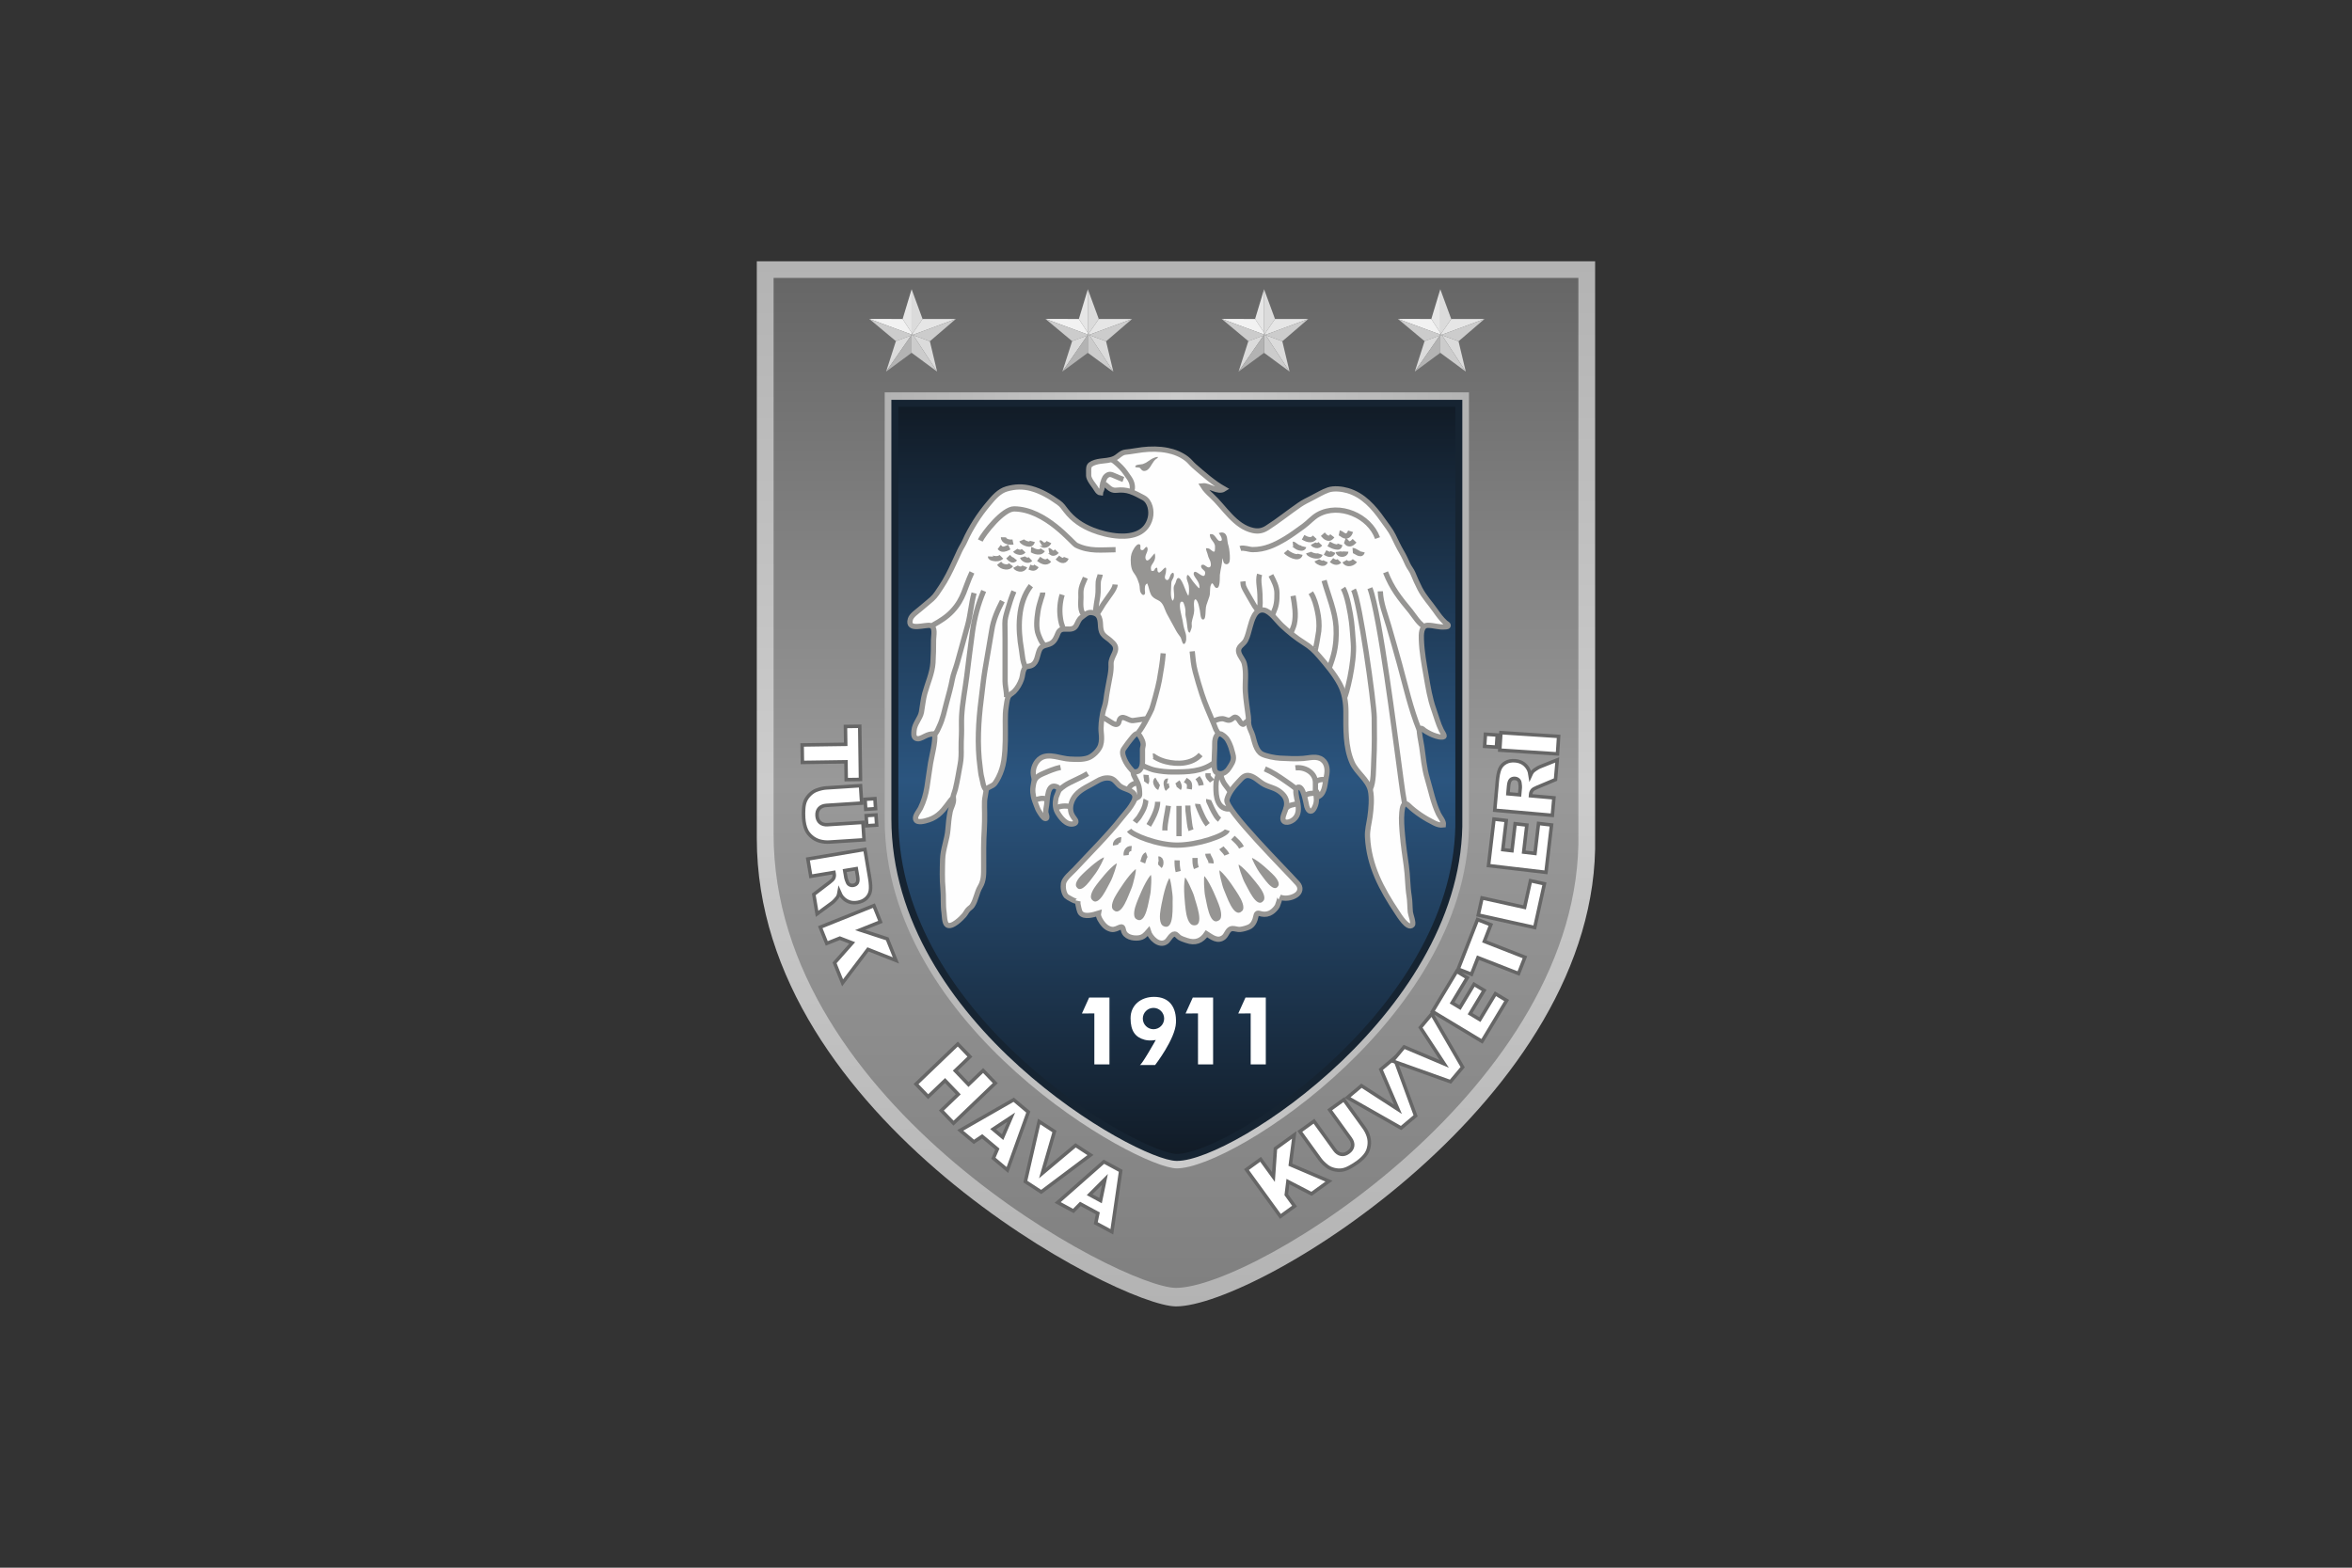 <svg width="480" height="320" viewBox="0 0 480 320" fill="none" xmlns="http://www.w3.org/2000/svg">
<rect x="0" y="0" width="480" height="320" fill="#333333" stroke="none"/>
<path d="M239.992 266.665C228.539 266.665 154.449 228.283 154.449 171.123V53.332H325.536V170.886C326.61 224.031 256.636 266.665 239.992 266.665Z" fill="url(#paint0_linear_730_18422)"/>
<path d="M239.996 262.886C229.001 262.886 157.875 225.662 157.875 170.226V56.723H322.119V169.998C323.149 221.538 255.974 262.886 239.996 262.886Z" fill="url(#paint1_linear_730_18422)"/>
<path d="M240.17 238.491C232.188 238.491 180.555 209.892 180.555 167.298V80.09H299.788V167.123C300.534 206.724 251.769 238.491 240.17 238.491Z" fill="url(#paint2_linear_730_18422)"/>
<path d="M240.172 236.256C232.466 236.256 182.625 208.462 182.625 167.071V82.32H297.72V166.899C298.44 205.383 251.368 236.256 240.172 236.256Z" fill="url(#paint3_linear_730_18422)" stroke="#162432" stroke-width="1.426"/>
<path d="M228.416 109.428C231.262 109.579 233.991 108.779 234.753 105.734C235.105 104.331 234.726 102.322 233.368 101.596C232.475 101.12 231.645 100.654 230.684 100.324C229.782 100.016 228.852 99.958 227.904 100.063C226.957 100.168 226.53 99.758 225.826 99.135C225.682 99.007 225.28 98.675 225.069 98.827C224.916 98.936 224.922 99.561 224.89 99.738C224.834 100.044 224.625 100.29 224.595 100.6C224.1 100.556 223.756 99.864 223.521 99.502C223.199 99.005 222.807 98.575 222.519 98.052C222.352 97.748 222.197 97.448 222.178 97.103C222.163 96.83 222.178 96.55 222.178 96.276C222.178 95.747 222.124 95.153 222.577 94.819C223.089 94.439 223.899 94.238 224.517 94.152C225.456 94.021 226.47 94 227.351 93.614C228.201 93.243 228.765 92.374 229.722 92.289C230.867 92.187 231.985 91.939 233.13 91.808C234.832 91.611 236.569 91.606 238.256 91.941C239.664 92.221 241.026 92.761 242.173 93.637C242.759 94.084 243.181 94.678 243.727 95.149C245.613 96.78 247.637 98.583 249.823 99.815C248.577 100.616 246.744 99.029 245.474 99.169C245.95 99.938 246.557 100.537 247.217 101.14C249.844 103.541 252.002 107.49 255.72 108.284C256.797 108.514 257.664 108.348 258.587 107.762C260.89 106.3 262.992 104.574 265.228 103.044C266.011 102.507 266.915 102.064 267.761 101.64C268.852 101.095 269.918 100.407 271.075 100.01C272.22 99.617 273.889 99.805 275.04 100.144C278.202 101.073 280.381 103.545 282.207 106.158C282.91 107.165 283.789 108.211 284.325 109.316C284.892 110.485 285.416 111.615 286.082 112.744C286.549 113.539 286.922 114.384 287.306 115.219C287.616 115.889 288.068 116.348 288.355 117.042C288.795 118.109 289.248 119.148 289.781 120.176C290.667 121.884 291.878 123.12 292.954 124.668C293.542 125.515 294.165 126.358 294.928 127.058C295.173 127.282 295.724 127.511 295.509 127.808C295.404 127.954 294.998 127.95 294.845 127.965C293.683 128.076 292.556 127.638 291.408 127.639C289.987 127.641 290.04 129.564 290.075 130.55C290.162 133.076 290.609 135.42 291.04 137.902C291.444 140.22 291.803 142.57 292.602 144.793C293.119 146.23 293.475 147.68 294.148 149.053C294.312 149.386 294.579 149.72 294.695 150.07C294.791 150.361 294.645 150.408 294.35 150.441C293.918 150.489 293.441 150.364 293.032 150.238C292.217 149.987 291.459 149.587 290.741 149.127C290.501 148.972 290.238 148.566 289.91 148.694C289.544 148.837 289.672 149.411 289.703 149.689C289.799 150.599 290.021 151.495 290.151 152.4C290.468 154.587 290.647 156.791 291.282 158.917C292.002 161.327 292.487 163.896 293.589 166.172C293.903 166.823 294.675 167.626 294.573 168.389C293.94 168.48 293.349 168.305 292.777 168.023C290.894 167.099 288.955 165.856 287.441 164.395C286.399 163.388 286.177 164.935 286.093 165.794C285.941 167.319 286.081 168.889 286.213 170.409C286.398 172.525 286.7 174.627 287.005 176.727C287.304 178.79 287.246 180.876 287.581 182.934C287.756 184.011 287.713 185.107 287.823 186.19C287.87 186.661 288.557 188.439 288.239 188.794C287.321 189.822 285.485 186.769 285.139 186.252C281.938 181.467 279.381 176.697 279.085 170.836C279.012 169.429 279.389 168.132 279.588 166.759C279.816 165.171 280.027 162.842 279.664 161.289C279.163 159.145 276.844 157.698 275.947 155.673C274.538 152.488 274.676 148.706 274.676 145.3C274.676 143.351 274.373 141.383 273.434 139.631C272.342 137.595 270.721 135.684 269.218 133.937C268.22 132.778 267.438 132.045 266.148 131.242C264.5 130.217 262.992 128.989 261.579 127.663C260.615 126.759 259.288 124.783 257.951 124.533C256.073 124.183 255.482 126.691 255.098 128.017C254.838 128.908 254.643 129.861 254.22 130.692C253.732 131.655 252.462 131.946 252.837 133.238C253.072 134.046 253.748 134.65 253.951 135.496C254.4 137.356 254.052 139.286 254.16 141.173C254.258 142.885 254.553 144.552 254.759 146.25C254.829 146.836 254.753 147.4 254.861 147.973C255 148.73 255.445 149.426 255.659 150.164C255.995 151.325 256.34 153.281 257.527 153.916C258.358 154.36 260.26 154.715 261.218 154.762C262.798 154.84 264.385 154.936 265.964 154.818C267.235 154.722 268.745 154.22 269.875 155.083C270.925 155.884 270.963 157.31 270.697 158.496C270.417 159.741 270.452 161.764 269.198 162.528C268.922 162.132 268.783 161.585 268.398 161.24C268.531 161.359 268.636 162.798 268.649 163.039C268.686 163.641 268.566 164.175 268.323 164.727C267.822 165.856 267.095 165.919 266.692 164.619C266.522 164.075 265.992 159.99 264.728 160.752C264.163 161.093 264.675 163.064 264.786 163.575C265.084 164.953 265.169 166.384 263.972 167.315C262.967 168.096 261.434 168.131 261.912 166.522C262.162 165.684 262.536 165.072 262.586 164.189C262.648 163.083 262.108 162.311 261.275 161.652C260.204 160.804 259.162 160.729 258.007 160.128C257.032 159.623 256.171 158.625 255.095 158.342C253.967 158.046 253.459 158.838 252.744 159.576C251.795 160.557 250.704 161.921 250.388 163.257C249.925 165.213 262.423 177.628 264.815 180.327C265.556 181.162 265.406 182.134 264.481 182.733C263.566 183.327 262.181 183.552 261.176 183.112C261.322 183.176 260.773 184.756 260.687 184.914C260.423 185.401 259.951 185.883 259.487 186.194C258.903 186.587 258.199 186.706 257.513 186.571C256.84 186.437 256.488 186.133 256.32 186.979C256.14 187.892 255.755 188.876 254.838 189.252C254.29 189.478 253.703 189.649 253.113 189.713C252.537 189.775 252.014 189.511 251.485 189.536C250.566 189.579 250.373 190.799 249.764 191.296C248.513 192.32 247.281 191.258 246.222 190.595C245.221 192.08 243.916 192.58 242.165 191.966C241.683 191.798 241.181 191.648 240.739 191.388C240.409 191.193 240.103 190.662 239.729 190.66C239.045 190.656 238.542 191.83 238.069 192.194C236.628 193.309 234.777 191.445 234.366 190.117C233.781 190.797 233.327 191.334 232.354 191.449C231.212 191.584 229.615 191.247 229.302 189.957C229.123 189.222 229.102 189.004 228.271 189.386C227.54 189.721 227.066 189.879 226.275 189.528C225.858 189.344 225.533 189.082 225.233 188.742C224.772 188.223 224.027 187.139 224.173 186.409C223.21 186.707 221.287 187.317 220.509 186.336C220.278 186.045 220.055 184.957 219.994 184.583C219.957 184.355 219.962 184.123 220.01 183.898C219.907 184.367 217.775 183.117 217.599 182.908C217.056 182.267 216.905 181.139 217.031 180.327C217.184 179.337 218.683 178.157 219.315 177.476C220.91 175.756 222.548 174.076 224.15 172.362C225.834 170.56 227.51 168.736 229.03 166.79C229.625 166.029 230.309 165.336 230.827 164.518C231.362 163.673 232.121 162.585 231.167 161.754C230.303 161.001 229.068 161.042 228.255 160.161C227.682 159.54 227.268 158.939 226.41 158.826C225.449 158.698 224.606 159.005 223.792 159.504C222.35 160.387 220.638 161.003 219.513 162.321C218.791 163.167 218.354 164.34 218.503 165.459C218.586 166.085 218.858 166.548 219.234 167.039C219.558 167.464 219.859 167.958 219.106 168.156C217.651 168.536 216.442 166.905 215.806 165.832C215.291 164.963 215.3 163.834 215.509 162.875C215.645 162.245 216.539 161.003 215.718 160.628C213.705 159.703 213.779 163.133 213.603 164.295C213.53 164.781 213.418 165.271 213.421 165.764C213.424 166.058 213.956 167.12 213.354 167.092C212.926 167.072 212.412 166.153 212.196 165.84C211.886 165.391 211.679 164.896 211.501 164.382C211.294 163.785 211.037 163.203 210.909 162.578C210.804 162.064 210.742 161.508 210.781 160.986C210.824 160.416 210.977 159.888 211.044 159.325C211.091 158.922 210.967 158.61 210.897 158.195C210.681 156.935 211.329 155.41 212.419 154.727C214.093 153.68 216.513 154.877 218.327 154.949C219.559 154.998 220.862 155.11 222.051 154.705C223.045 154.366 224.26 153.173 224.598 152.161C224.863 151.365 224.835 150.437 224.745 149.615C224.603 148.311 224.801 146.913 225.032 145.628C225.195 144.721 225.577 143.925 225.687 142.995C225.894 141.251 226.276 139.534 226.579 137.806C226.716 137.021 226.776 136.338 226.741 135.565C226.705 134.739 227.133 134.026 227.458 133.296C228.017 132.039 227.467 131.494 226.561 130.695C226.086 130.277 225.436 129.934 225.067 129.412C224.237 128.239 224.938 126.689 224.061 125.612C223.753 125.233 223.191 125.071 222.736 125.025C221.893 124.941 221.393 125.513 220.776 125.965C220.107 126.458 220.045 126.968 219.635 127.68C218.72 129.27 216.602 127.501 215.903 129.272C215.595 130.051 215.251 130.913 214.477 131.337C213.704 131.761 212.667 131.631 212.196 132.567C211.677 133.601 211.738 135.217 210.579 135.802C209.896 136.147 209.359 135.832 208.982 136.62C208.68 137.25 208.714 137.988 208.482 138.64C208.157 139.553 207.64 140.484 206.952 141.172C206.539 141.584 205.984 141.733 205.738 142.313C205.502 142.866 205.431 143.661 205.334 144.257C205.176 145.227 205.158 146.207 205.161 147.187C205.17 149.836 205.264 152.644 204.861 155.269C204.682 156.457 204.316 157.609 203.774 158.682C203.571 159.082 203.332 159.511 203.065 159.873C202.788 160.25 202.352 160.442 201.942 160.638C201.534 160.834 201.296 160.992 201.241 161.462C201.16 162.159 200.966 162.839 200.929 163.531C200.885 164.338 200.941 165.146 200.942 165.954C200.943 167.081 200.954 168.2 200.876 169.324C200.701 171.849 200.749 174.375 200.751 176.905C200.753 178.339 200.802 179.722 200.05 180.977C199.318 182.197 199.208 183.657 198.422 184.854C198.176 185.225 197.834 185.364 197.53 185.716C197.231 186.061 197.042 186.491 196.742 186.835C196.214 187.441 194.255 189.443 193.287 188.8C192.728 188.427 192.746 186.857 192.667 186.316C192.424 184.688 192.595 183.046 192.44 181.428C192.251 179.462 192.317 177.399 192.37 175.422C192.426 173.325 193.298 171.387 193.459 169.299C193.551 168.108 193.665 166.91 193.899 165.737C194.097 164.744 194.697 164.014 194.591 162.936C194.26 162.967 194.052 163.307 193.851 163.573C193.405 164.166 192.986 164.744 192.502 165.31C191.866 166.051 191.103 166.696 190.205 167.094C189.529 167.394 188.082 167.867 187.356 167.669C187.052 167.586 186.915 167.455 186.852 167.16C186.712 166.504 187.583 165.516 187.849 164.97C188.543 163.542 188.922 162.242 189.178 160.689C189.449 159.055 189.622 157.427 189.904 155.8C190.238 153.874 190.879 151.765 190.778 149.813C189.969 149.767 189.429 149.932 188.718 150.29C188.202 150.55 187.312 151.096 186.766 150.593C186.401 150.258 186.502 149.563 186.539 149.114C186.65 147.693 187.806 146.677 188.055 145.341C188.288 144.085 188.38 142.821 188.724 141.563C189.298 139.464 190.258 137.458 190.4 135.286C190.502 133.727 190.521 132.164 190.521 130.602C190.522 129.755 190.971 127.999 189.916 127.687C188.906 127.388 185.011 128.96 185.795 126.379C186.032 125.6 187.114 124.891 187.698 124.387C188.522 123.675 189.381 123.001 190.19 122.283C190.956 121.603 191.485 120.686 192.052 119.845C193.089 118.308 193.909 116.64 194.687 114.96C195.083 114.105 195.469 113.244 195.872 112.392C196.184 111.732 196.609 111.13 196.901 110.461C197.516 109.056 198.232 107.802 199.042 106.495C199.847 105.197 200.79 103.945 201.773 102.775C202.779 101.577 203.889 100.239 205.458 99.795C207.164 99.311 208.699 99.251 210.442 99.714C212.492 100.258 214.334 101.366 216.046 102.59C216.729 103.078 217.027 103.567 217.52 104.207C218.978 106.101 220.804 107.327 223.015 108.2C224.478 108.778 226.475 109.325 228.416 109.428ZM233.157 155.498C233.159 155.422 233.16 155.347 233.16 155.272C233.163 154.749 233.162 154.225 233.161 153.701C233.16 153.261 233.122 152.83 233.247 152.409C233.482 151.627 232.943 150.682 232.517 150.056C232.284 149.714 232.035 149.633 231.689 149.91C231.321 150.204 231.004 150.639 230.705 151.002C230.335 151.459 229.982 151.929 229.647 152.411C229.397 152.765 229.134 153.048 229.113 153.503C229.089 154.002 229.28 154.483 229.468 154.936C229.818 155.777 230.309 156.454 230.915 157.125C231.154 157.389 231.269 157.59 231.639 157.565C231.976 157.542 232.333 157.476 232.575 157.217C233.043 156.709 233.14 156.167 233.157 155.498ZM250.487 157.235C250.591 157.122 250.685 157.001 250.768 156.871C251.292 156.061 251.837 155.387 251.703 154.361C251.652 153.976 251.497 153.571 251.402 153.188C251.296 152.741 251.147 152.305 250.959 151.886C250.73 151.384 250.456 150.794 250.028 150.429C249.619 150.079 249.042 149.494 248.474 149.96C248.034 150.321 247.885 151.255 247.906 151.771C247.932 152.415 247.872 153.07 247.855 153.719C247.828 154.727 247.749 155.759 247.838 156.764C247.887 157.318 248.068 157.689 248.638 157.867C249.338 158.086 250.015 157.749 250.487 157.235Z" fill="#FEFEFE" stroke="#969593" stroke-width="1.07"/>
<path d="M200.057 110.327C200.761 108.869 204.713 103.851 206.973 103.874C213.43 103.941 218.851 110.9 219.647 111.29C222.344 112.611 224.727 112.224 227.666 112.206M190.078 127.726C190.228 127.735 190.327 127.642 190.451 127.572C191.877 126.775 193.197 125.965 194.326 124.76C196.751 122.175 196.847 119.988 198.355 116.835M216.843 128.543C217.021 128.115 216.733 127.642 216.617 127.239C216.5 126.836 216.442 126.414 216.385 125.999C216.178 124.481 216.323 122.851 216.761 121.396M221.335 125.479C220.319 125.013 220.596 122.823 220.598 121.964C220.6 121.337 220.541 120.694 220.679 120.078C220.847 119.324 221.212 118.635 221.499 117.924M223.581 125.071C223.618 123.913 223.87 122.782 224.031 121.638C224.168 120.669 224.062 119.697 224.141 118.724C224.183 118.203 224.47 117.77 224.521 117.27M212.799 120.946C212.795 121.379 212.594 121.809 212.473 122.219C212.226 123.049 211.95 123.921 211.826 124.777C211.609 126.263 211.364 128.164 211.941 129.601C212.188 130.217 212.524 131.107 213.003 131.564M209.123 136.221C209.159 135.846 208.977 135.505 208.879 135.151C208.651 134.329 208.62 133.468 208.47 132.629C207.713 128.396 207.607 123.116 210.389 119.557M223.744 125.316C223.955 125.322 223.987 125.192 224.107 125.023C224.483 124.495 224.799 123.882 225.158 123.334C225.682 122.533 226.278 121.786 226.807 120.993C227.124 120.518 227.537 119.9 227.584 119.313M205.366 142.428C205.457 142.195 205.421 141.842 205.401 141.589C205.333 140.744 205.129 139.906 205.121 139.06C205.112 138.107 205.122 137.154 205.122 136.201C205.122 134.295 205.123 132.391 205.122 130.485C205.121 129.412 205.088 128.338 205.085 127.265C205.081 126.322 205.311 125.61 205.566 124.71C205.956 123.339 206.363 122.014 206.919 120.701M190.786 149.807C191.19 149.538 191.498 148.677 191.702 148.245C192.418 146.731 192.745 145.079 193.166 143.469C193.582 141.875 194.051 140.3 194.348 138.675C194.547 137.594 195.048 136.442 195.346 135.354C196.055 132.767 196.791 130.2 197.481 127.625C198.063 125.456 198.206 123.216 198.79 121.055M194.435 163.312C194.375 162.649 194.818 161.728 194.974 161.089C195.388 159.393 195.654 157.654 195.974 155.939C196.168 154.905 196.176 153.846 196.155 152.798C196.136 151.834 196.184 150.951 196.22 149.982C196.267 148.708 196.184 147.436 196.255 146.162C196.407 143.469 196.951 140.771 197.293 138.097C197.68 135.067 198.026 132.031 198.456 129.006C198.878 126.023 199.576 123.401 200.75 120.619M201.187 161.187C200.621 160.591 200.577 159.543 200.369 158.794C200.157 158.033 200.116 157.288 200.008 156.506C199.395 152.02 199.668 147.212 200.242 142.766C200.501 140.763 200.684 138.741 201.017 136.752C201.186 135.744 202.281 129.426 202.397 128.654C202.72 126.516 203.586 124.601 204.562 122.689M226.807 93.719C227.513 94.187 228.205 94.803 228.801 95.407C229.408 96.023 229.879 96.749 230.376 97.457C230.711 97.934 230.986 98.455 231.064 99.041C231.124 99.488 231.132 99.9 230.865 100.28M225.01 98.81C225.183 98.252 225.319 97.542 225.791 97.147C226.404 96.631 226.822 96.851 227.479 97.135C228.066 97.387 228.656 97.656 229.257 97.87M232.035 149.698C232.634 149.664 234.829 145.295 235.049 144.745C235.255 144.229 236.341 140.359 236.595 138.903C236.916 137.067 237.247 135.222 237.385 133.362M248.616 149.821C248.558 149.497 248.269 149.175 248.133 148.866C247.956 148.458 247.819 148.034 247.648 147.623C246.822 145.641 245.943 143.696 245.275 141.65C244.785 140.147 244.337 138.631 243.932 137.103C243.564 135.707 243.445 134.381 243.306 132.953" stroke="#969593" stroke-width="1.07"/>
<path d="M224.876 146.54C225.1 146.446 225.385 146.58 225.582 146.701C225.985 146.947 226.391 147.203 226.791 147.459C227.096 147.653 227.532 147.949 227.927 147.849C228.413 147.726 228.321 147.095 228.558 146.757C228.965 146.173 229.647 146.562 230.132 146.786C230.489 146.951 230.844 147.117 231.247 147.085C231.799 147.04 232.339 146.902 232.89 146.843C233.311 146.798 233.799 146.686 234.215 146.812M247.529 147.247C248.15 146.983 248.734 146.704 249.435 146.704C250.017 146.703 250.544 147.191 251.123 146.93C251.727 146.656 251.913 146.041 252.585 146.658C252.932 146.977 253.095 147.567 253.526 147.793C253.804 147.939 253.797 147.793 253.985 147.632C254.288 147.374 254.708 147.163 254.907 146.812M253.138 111.961C253.863 111.713 254.865 112.185 255.656 112.189C258.163 112.203 260.255 111.203 262.371 109.927C263.622 109.174 264.806 108.277 265.995 107.429C267.014 106.703 267.88 105.652 268.968 105.043C273.31 102.614 279.485 105.254 281.127 109.837M256.759 124.758C256.739 124.554 256.559 124.419 256.438 124.267C256.128 123.881 255.882 123.463 255.642 123.032C255.226 122.292 254.774 121.572 254.372 120.823C254.186 120.476 253.964 120.125 253.823 119.756C253.692 119.412 253.695 119.046 253.654 118.685M259.672 125.384C259.81 125.336 259.861 125.091 259.92 124.96C260.171 124.393 260.36 123.864 260.471 123.25C260.604 122.537 260.606 121.822 260.604 121.098C260.599 119.747 259.977 118.591 259.373 117.434M257.032 124.54C257.096 124.058 257.165 123.6 257.168 123.101C257.177 121.904 257.126 120.727 256.978 119.54C256.884 118.79 256.837 117.972 257.059 117.243M263.457 129.196C263.683 128.588 263.997 128.002 264.14 127.365C264.555 125.513 264.217 123.467 263.892 121.626M268.33 132.844C268.481 132.864 269.083 129.274 269.133 128.793C269.273 127.436 269.146 126.064 268.859 124.734C268.585 123.457 268.228 122.108 267.514 121M271.285 136.18C271.407 136.056 271.466 135.818 271.527 135.647C271.76 135 271.987 134.32 272.157 133.655C272.638 131.795 272.779 129.803 272.662 127.902C272.468 124.756 271.081 121.544 270.225 118.495M274.389 142.387C274.666 142.185 276.513 135.306 276.185 131.222C276.078 129.898 275.995 128.338 275.817 126.922C275.622 125.359 274.961 121.401 274.09 120.057M279.657 161.051C280.361 159.699 280.286 156.865 280.365 155.345C280.522 152.384 280.5 149.418 280.459 146.454C280.414 143.317 277.536 122.841 276.226 120.374M286.682 164.155C286.107 161.077 285.791 157.896 285.338 154.782C284.803 151.102 281.618 125.41 279.576 120.056M289.623 148.963C287.88 144.642 286.862 140.063 285.635 135.59C284.915 132.98 284.175 130.374 283.417 127.774C282.764 125.523 281.764 123.069 281.698 120.701M290.684 127.726C289.945 127.888 288.361 125.365 287.893 124.8C285.606 122.029 284.096 120.17 282.768 116.82M211.004 159.54C211.128 159.404 211.202 159.151 211.321 158.979C211.698 158.426 212.355 158.134 212.947 157.876C214.051 157.393 215.25 156.884 216.436 156.641M215.986 161.378C216.148 161.347 216.205 161.227 216.338 161.105C216.939 160.555 217.563 160.147 218.295 159.771C219.53 159.137 220.798 158.628 221.99 157.906M215.578 164.932C216.229 164.521 217.559 164.418 218.315 164.646M235.304 154.313C235.433 154.3 235.518 154.425 235.672 154.524C236.35 154.961 237.159 155.284 237.938 155.481C240.29 156.077 243.323 155.982 245.024 154.028" stroke="#969593" stroke-width="1.07"/>
<path d="M233.055 156.27C233.322 156.275 233.579 156.457 233.821 156.555C234.424 156.802 235.056 157.077 235.7 157.209C236.887 157.451 238.131 157.577 239.343 157.577C242.397 157.574 245.276 157.545 247.796 155.672" stroke="#969593" stroke-width="1.07"/>
<path d="M264.485 160.989C263.817 160.438 263.064 159.926 262.343 159.424C260.993 158.483 259.654 157.584 258.133 156.946M268.445 161.44C268.445 160.827 268.48 160.205 268.45 159.594C268.348 157.598 266.178 156.492 264.382 156.742M262.462 165.135C262.648 164.361 264.211 164.176 264.873 164.073L262.462 165.135ZM266.302 162.603C266.557 161.83 268.223 161.91 268.874 161.908L266.302 162.603ZM268.465 159.703C268.806 159.163 270.117 158.925 270.671 159.294L268.465 159.703Z" fill="#FEFEFE"/>
<path d="M264.485 160.989C263.817 160.438 263.064 159.926 262.343 159.424C260.993 158.483 259.654 157.584 258.133 156.946M268.445 161.44C268.445 160.827 268.48 160.205 268.45 159.594C268.348 157.598 266.178 156.492 264.382 156.742M262.462 165.135C262.648 164.361 264.211 164.176 264.873 164.073M266.302 162.603C266.557 161.83 268.223 161.91 268.874 161.908M268.465 159.703C268.806 159.163 270.117 158.925 270.671 159.294" stroke="#969593" stroke-width="1.07"/>
<path d="M231.683 163.035C232.134 162.759 232.588 162.682 232.581 162.113C232.573 161.468 232.531 160.757 232.309 160.147C232.119 159.619 231.811 159.117 231.573 158.608C231.45 158.345 231.181 157.917 231.329 157.645M249.272 157.863C249.049 158.321 249.419 159.135 249.627 159.557C249.859 160.028 250.234 160.464 250.55 160.885C250.738 161.136 250.873 161.435 251.204 161.512M233.888 158.162C233.853 158.623 234.192 159.35 233.888 159.768M236.066 159.196C235.549 159.491 236.147 160.602 236.556 160.749M238.271 159.442C237.762 159.329 238.086 160.851 238.299 161.075M240.286 159.605C240.491 159.876 240.816 160.606 240.559 160.939M241.893 159.224C242.109 159.364 242.462 159.56 242.613 159.781C242.833 160.102 242.767 160.721 242.709 161.075M244.397 158.734C244.777 159.235 245.037 159.657 245.133 160.313M246.549 157.835C246.549 158.025 246.505 158.264 246.564 158.443C246.685 158.811 247.149 159.118 247.365 159.442M233.888 163.254C233.804 163.425 233.816 163.689 233.78 163.885C233.711 164.276 233.597 164.657 233.44 165.022C233.183 165.622 232.821 166.196 232.477 166.749C232.231 167.145 231.871 167.429 231.6 167.8M232.238 159.755C231.322 159.912 230.44 160.307 230.333 161.256M236.257 163.662C236.253 164.37 236.086 164.983 235.846 165.655C235.502 166.613 234.958 167.606 234.433 168.48M238.435 164.479C238.22 166.15 237.735 167.829 237.727 169.516M240.613 164.507V170.687M242.411 164.425C242.412 165.183 242.48 165.894 242.594 166.646C242.735 167.565 242.746 168.583 243.063 169.463M244.425 164.098C244.411 164.263 244.466 164.374 244.526 164.532C244.724 165.065 244.954 165.593 245.186 166.112C245.538 166.892 245.924 167.682 246.468 168.346M246.658 163.2C246.586 163.497 246.861 163.921 246.971 164.17C247.205 164.695 247.434 165.221 247.721 165.72C248.044 166.282 248.361 166.911 248.891 167.311M248.781 157.917C248.561 158.071 248.45 158.639 248.365 158.889C248.185 159.423 248.154 159.992 248.155 160.551C248.156 161.599 248.185 162.727 248.622 163.7C248.823 164.154 249.129 164.561 249.557 164.822C249.786 164.961 250.041 165.053 250.303 165.105C250.625 165.169 250.897 165.073 251.205 165.106M228.797 171.422C228.277 171.359 227.552 171.951 227.653 172.512M230.92 173.219C230.144 173.139 229.755 173.857 229.831 174.581M234.025 174.471C233.477 174.665 233.403 175.577 233.207 176.051M236.42 175.343C237.045 175.301 237.009 176.499 236.692 176.813M240.232 175.615C240.212 176.372 240.266 177.166 240.449 177.902M243.881 175.125C243.884 175.861 243.869 176.506 244.154 177.194M246.494 174.253C246.53 174.937 247.219 175.431 247.148 176.214M249.272 173.055C249.6 173.541 250.149 173.908 250.361 174.471M251.612 170.986C252.263 171.617 252.948 172.145 253.356 173.002M211.153 163.336C211.854 163.053 212.889 162.757 213.603 163.172M204.796 109.671C204.774 110.543 206.078 110.769 206.735 110.631M203.918 111.651C204.133 111.809 204.196 112.025 204.512 112.081C205.047 112.178 205.512 111.894 205.98 111.671M202.141 113.591C202.131 113.847 202.531 113.931 202.718 113.976C203.277 114.108 203.945 114.077 204.367 113.652M203.897 114.98C204.263 115.441 204.626 115.649 205.218 115.713C205.658 115.76 206.052 115.653 206.327 115.286M205.735 113.632C206.084 114.007 206.655 114.673 207.144 114.06M207.185 112.325C207.354 112.564 207.845 112.706 208.128 112.733C208.464 112.765 208.676 112.65 208.9 112.407M208.512 110.303C208.675 110.688 209.337 110.925 209.699 111.02C210.186 111.147 210.537 111.035 210.676 110.507M212.801 112.223C212.455 112.748 211.916 112.725 211.363 112.588C211.097 112.523 210.895 112.416 210.66 112.29C210.562 112.238 210.519 112.187 210.412 112.182M208.676 113.714C208.741 113.944 209.085 114.171 209.3 114.263C209.669 114.418 210.015 114.39 210.31 114.122M207.246 115.674C207.392 115.956 207.846 116.116 208.141 116.16C208.55 116.22 208.974 116.017 209.125 115.613M210.084 115.756C210.695 115.984 211.113 116.172 211.514 115.511M212.311 110.814C212.341 110.796 212.708 111.2 212.858 111.242C213.357 111.38 213.853 111.111 214.066 110.651M214.046 112.386C214.146 112.368 214.56 112.822 214.755 112.886C215.131 113.011 215.43 112.773 215.68 112.509M211.963 114.081C212.597 114.556 213.469 115.081 214.128 114.327M215.802 113.795C216.348 114.312 217.223 114.835 217.599 113.857M262.422 112.57C262.866 113.09 265.054 114.319 265.322 113.142M263.865 111.086C263.996 111.074 263.985 111.125 264.087 111.185C264.363 111.349 264.592 111.581 264.891 111.721C265.204 111.867 265.946 112.078 266.071 111.576M265.935 109.671C266.29 109.863 266.677 110.068 267.083 110.132C267.663 110.222 267.944 110.084 268.331 109.671M267.976 110.978C268.078 111.167 268.366 111.286 268.57 111.332C268.96 111.421 269.178 111.295 269.447 111.005M269.965 109.044C270.242 109.353 270.475 109.67 270.894 109.81C271.372 109.97 271.601 109.757 271.897 109.371M273.313 108.772C273.718 108.855 274.055 109.283 274.485 109.395C275.082 109.549 275.473 108.95 275.628 108.445M274.457 110.351C274.746 110.447 274.853 110.867 275.193 110.973C275.718 111.138 276.109 110.731 276.444 110.378M271.163 111.032C271.635 111.294 272.082 111.535 272.63 111.634C273.268 111.748 273.279 111.659 273.476 111.113M267.051 112.801C267.151 113.125 267.932 113.386 268.233 113.446C268.636 113.526 269.26 113.591 269.42 113.101M270.427 112.774C270.969 113.084 271.728 113.494 272.034 112.665M273.122 112.611C273.22 113.312 274.608 113.32 274.648 112.584M276.064 112.366C276.553 112.329 277.758 113.628 277.998 112.638M274.429 114.544C274.88 115.368 276.055 115.057 276.5 114.436M271.734 114.327C272.185 114.711 272.868 114.998 273.341 114.49M268.739 114.381C268.846 114.608 269.301 114.82 269.529 114.903C269.969 115.064 270.297 115.02 270.509 114.571" stroke="#969593" stroke-width="1.07"/>
<path d="M230.43 169.465C231.13 170.472 236.211 172.508 240.24 172.508C244.423 172.508 250.109 170.547 250.469 169.465" stroke="#969593" stroke-width="1.07"/>
<path d="M186.047 68.293V68.34L186.073 68.303L186.047 68.293Z" fill="#CCCCCC"/>
<path d="M186.261 68.37L186.073 68.301L186.047 68.338V68.45L186.261 68.37Z" fill="#CCCCCC"/>
<path d="M186.375 68.414L191.245 75.85L189.769 69.667L186.375 68.414Z" fill="#DBDBDB"/>
<path d="M191.245 75.849L186.375 68.413L186.261 68.371L186.047 68.451V72.014L191.245 75.849Z" fill="#CCCCCC"/>
<path d="M186.047 67.912L186.191 68.131L188.28 65.114L186.047 59.043V67.912Z" fill="#DBDBDB"/>
<path d="M186.073 68.3L186.191 68.129L186.047 67.91V68.29L186.073 68.3Z" fill="#CCCCCC"/>
<path d="M186.328 68.343L186.188 68.129L186.07 68.299L186.259 68.368L186.328 68.343Z" fill="#CCCCCC"/>
<path d="M186.327 68.345L195.063 65.113L188.276 65.114L186.188 68.131L186.327 68.345Z" fill="#E6E6E6"/>
<path d="M186.327 68.345L186.258 68.371L186.371 68.413L186.327 68.345ZM186.371 68.413L189.765 69.666L195.063 65.113L186.327 68.345L186.371 68.413Z" fill="#CCCCCC"/>
<path d="M186.044 67.912V59.043L184.211 65.114L186.044 67.912Z" fill="#E6E6E6"/>
<path d="M177.398 65.098L186.046 68.29V67.91L184.213 65.112L177.398 65.098Z" fill="#F2F2F2"/>
<path d="M186.046 68.338V68.29L177.398 65.098L182.839 69.635L185.943 68.487L186.046 68.338Z" fill="#CCCCCC"/>
<path d="M182.837 69.637L180.844 75.848L185.94 68.488L182.837 69.637Z" fill="#DBDBDB"/>
<path d="M185.941 68.489L186.045 68.451V68.34L185.941 68.489Z" fill="#CCCCCC"/>
<path d="M186.044 68.449L185.94 68.487L180.844 75.847L186.044 72.013V68.449Z" fill="#B3B3B3"/>
<path d="M222.008 68.293V68.34L222.033 68.303L222.008 68.293Z" fill="#CCCCCC"/>
<path d="M222.223 68.37L222.033 68.301L222.008 68.338V68.45L222.223 68.37Z" fill="#CCCCCC"/>
<path d="M222.336 68.414L227.207 75.85L225.73 69.667L222.336 68.414Z" fill="#DBDBDB"/>
<path d="M227.207 75.849L222.336 68.413L222.223 68.371L222.008 68.451V72.014L227.207 75.849Z" fill="#CCCCCC"/>
<path d="M222.008 67.912L222.152 68.131L224.241 65.114L222.008 59.043V67.912Z" fill="#DBDBDB"/>
<path d="M222.033 68.3L222.152 68.129L222.008 67.91V68.29L222.033 68.3ZM222.291 68.343L222.152 68.129L222.033 68.3L222.223 68.369L222.291 68.343Z" fill="#CCCCCC"/>
<path d="M222.292 68.345L231.028 65.113L224.242 65.114L222.152 68.131L222.292 68.345Z" fill="#E6E6E6"/>
<path d="M222.295 68.345L222.227 68.371L222.34 68.413L222.295 68.345ZM222.34 68.413L225.734 69.666L231.031 65.113L222.295 68.345L222.34 68.413Z" fill="#CCCCCC"/>
<path d="M222.009 67.912V59.043L220.176 65.114L222.009 67.912Z" fill="#E6E6E6"/>
<path d="M213.359 65.098L222.007 68.29V67.91L220.174 65.112L213.359 65.098Z" fill="#F2F2F2"/>
<path d="M222.007 68.338V68.29L213.359 65.098L218.8 69.635L221.903 68.487L222.007 68.338Z" fill="#CCCCCC"/>
<path d="M218.805 69.637L216.812 75.848L221.908 68.488L218.805 69.637Z" fill="#DBDBDB"/>
<path d="M221.906 68.489L222.011 68.451V68.34L221.906 68.489Z" fill="#CCCCCC"/>
<path d="M222.012 68.449L221.908 68.487L216.812 75.847L222.012 72.013V68.449Z" fill="#B3B3B3"/>
<path d="M257.973 68.293V68.34L257.999 68.303L257.973 68.293Z" fill="#CCCCCC"/>
<path d="M258.187 68.37L257.999 68.301L257.973 68.338V68.45L258.187 68.37Z" fill="#CCCCCC"/>
<path d="M258.305 68.414L263.176 75.85L261.698 69.667L258.305 68.414Z" fill="#DBDBDB"/>
<path d="M263.172 75.849L258.301 68.413L258.187 68.371L257.973 68.451V72.014L263.172 75.849Z" fill="#CCCCCC"/>
<path d="M257.973 67.912L258.116 68.131L260.207 65.114L257.973 59.043V67.912Z" fill="#DBDBDB"/>
<path d="M257.999 68.3L258.116 68.129L257.973 67.91V68.29L257.999 68.3Z" fill="#CCCCCC"/>
<path d="M258.258 68.343L258.117 68.129L258 68.299L258.188 68.368L258.258 68.343Z" fill="#CCCCCC"/>
<path d="M258.258 68.345L266.993 65.113L260.208 65.114L258.117 68.131L258.258 68.345Z" fill="#E6E6E6"/>
<path d="M258.257 68.345L258.188 68.371L258.302 68.413L258.257 68.345ZM258.302 68.413L261.695 69.666L266.992 65.113L258.257 68.345L258.302 68.413Z" fill="#CCCCCC"/>
<path d="M257.973 67.912V59.043L256.141 65.114L257.973 67.912Z" fill="#E6E6E6"/>
<path d="M249.328 65.098L257.975 68.29V67.91L256.143 65.112L249.328 65.098Z" fill="#F2F2F2"/>
<path d="M257.975 68.338V68.29L249.328 65.098L254.768 69.635L257.872 68.487L257.975 68.338Z" fill="#CCCCCC"/>
<path d="M254.767 69.637L252.773 75.848L257.87 68.488L254.767 69.637Z" fill="#DBDBDB"/>
<path d="M257.871 68.489L257.975 68.451V68.34L257.871 68.489Z" fill="#CCCCCC"/>
<path d="M257.974 68.449L257.87 68.487L252.773 75.847L257.974 72.013V68.449Z" fill="#B3B3B3"/>
<path d="M293.938 68.293V68.34L293.963 68.303L293.938 68.293Z" fill="#CCCCCC"/>
<path d="M294.153 68.37L293.963 68.301L293.938 68.338V68.45L294.153 68.37Z" fill="#CCCCCC"/>
<path d="M294.266 68.414L299.137 75.85L297.66 69.667L294.266 68.414Z" fill="#DBDBDB"/>
<path d="M299.137 75.849L294.266 68.413L294.153 68.371L293.938 68.451V72.014L299.137 75.849Z" fill="#CCCCCC"/>
<path d="M293.938 67.912L294.081 68.131L296.17 65.114L293.938 59.043V67.912Z" fill="#DBDBDB"/>
<path d="M293.963 68.3L294.081 68.129L293.938 67.91V68.29L293.963 68.3Z" fill="#CCCCCC"/>
<path d="M294.223 68.343L294.083 68.129L293.965 68.299L294.154 68.368L294.223 68.343Z" fill="#CCCCCC"/>
<path d="M294.222 68.345L302.958 65.113L296.171 65.114L294.082 68.131L294.222 68.345Z" fill="#E6E6E6"/>
<path d="M294.221 68.345L294.152 68.371L294.265 68.413L294.221 68.345ZM294.265 68.413L297.66 69.666L302.957 65.113L294.221 68.345L294.265 68.413Z" fill="#CCCCCC"/>
<path d="M293.938 67.912V59.043L292.105 65.114L293.938 67.912Z" fill="#E6E6E6"/>
<path d="M285.289 65.098L293.937 68.29V67.91L292.105 65.112L285.289 65.098Z" fill="#F2F2F2"/>
<path d="M293.937 68.338V68.29L285.289 65.098L290.729 69.635L293.834 68.487L293.937 68.338Z" fill="#CCCCCC"/>
<path d="M290.73 69.637L288.738 75.848L293.835 68.488L290.73 69.637Z" fill="#DBDBDB"/>
<path d="M293.836 68.489L293.939 68.451V68.34L293.836 68.489Z" fill="#CCCCCC"/>
<path d="M293.938 68.449L293.835 68.487L288.738 75.847L293.938 72.013V68.449Z" fill="#B3B3B3"/>
<path d="M233.642 120.456C233.642 120.715 233.797 121.166 233.552 121.363C233.254 121.601 232.97 121.266 232.82 121.009C232.512 120.48 232.67 119.783 232.488 119.217C232.299 118.627 232.062 117.958 231.739 117.449C231.436 116.972 231.132 116.658 230.973 116.098C230.801 115.492 230.756 114.949 230.756 114.303C230.756 113.283 230.986 112.645 231.507 111.839C231.674 111.581 232.196 110.879 232.609 111.14C232.989 111.38 232.375 112.351 233.148 112.292C233.575 112.26 233.598 111.635 234.064 111.639C234.601 112.449 233.504 113.23 233.804 114.084C234.177 115.145 235.252 113.246 235.658 112.946C235.823 113.603 235.783 114.139 235.425 114.742C235.161 115.186 234.778 115.558 234.893 116.155C234.953 116.468 234.846 116.522 235.219 116.536C235.701 116.553 235.538 116.18 235.831 115.978C236.474 115.534 235.952 116.653 236.471 116.852C237.021 117.063 238.275 114.511 237.933 116.864C237.881 117.22 237.519 117.946 237.9 118.266C238.579 118.838 238.738 117.508 238.975 117.2C239.587 116.404 239.689 117.447 239.456 117.941C239.214 118.453 239.031 118.57 239.031 119.204C239.032 120.237 238.749 121.799 239.304 122.641C239.878 122.121 239.514 120.828 239.522 120.129C239.528 119.672 239.628 119.5 239.835 119.138C239.978 118.888 240.077 118.234 240.295 118.061C241.142 117.39 242.016 121.166 242.519 121.594C242.721 121.085 242.676 120.138 242.614 119.572C242.543 118.937 242.134 118.429 242.19 117.789C242.293 116.614 243.095 118.242 243.429 118.633C243.689 118.937 244.49 120.052 244.796 120.069C244.828 119.351 244.628 118.92 244.246 118.334C244.054 118.04 243.561 117.45 243.606 117.081C243.765 115.803 245.554 118.353 245.894 117.302C246.122 116.593 245.708 116.489 245.349 116.103C245.029 115.758 244.98 115.171 245.621 115.283C245.963 115.342 246.437 116.001 246.875 115.775C247.251 115.582 247.1 114.848 246.983 114.521C246.828 114.094 246.593 113.788 246.505 113.322C246.418 112.873 246.113 112.363 246.12 111.916C246.805 111.861 246.938 112.13 247.404 112.464C248.036 112.917 247.934 112.258 247.962 111.635C248.011 110.564 246.763 110.141 246.936 109.03C247.561 108.983 247.692 109.148 248.071 109.606C248.25 109.823 248.574 110.39 248.887 110.426C249.913 110.544 248.97 109.1 248.732 108.816C249.614 108.488 250.212 108.796 250.411 109.742C250.494 110.143 250.488 110.574 250.579 110.926C250.674 111.286 250.793 111.625 250.847 112.015C250.947 112.732 251.105 113.986 250.903 114.696C250.794 115.078 250.363 115.344 249.934 115.054C249.603 114.831 249.624 114.215 249.444 113.924C249.47 115.105 249.066 116.192 248.956 117.353C248.908 117.863 249.076 120.407 248.125 119.971C247.699 119.775 247.473 118.413 247.091 119.476C246.85 120.145 247.033 121.026 246.82 121.736C246.644 122.325 246.385 122.91 246.209 123.505C246.037 124.082 246.076 124.655 246.015 125.251C245.981 125.583 245.983 126.566 245.444 126.452C244.958 126.351 244.954 124.919 244.861 124.557C244.72 124.008 244.661 123.435 244.424 122.906C244.201 122.411 243.878 122.03 243.715 122.69C243.574 123.266 243.733 124.034 243.715 124.624C243.689 125.48 243.326 126.239 243.207 127.072C243.168 127.34 243.236 127.581 243.229 127.845C243.218 128.211 243.034 128.565 242.918 128.906C242.847 129.117 242.818 129.205 242.653 129.074C242.44 128.905 242.377 128.425 242.34 128.182C242.259 127.622 242.23 127.064 242.122 126.506C242.024 125.997 241.883 125.611 241.927 125.092C241.972 124.549 241.844 123.857 241.651 123.351C241.581 123.167 241.514 122.878 241.306 122.825C240.459 122.611 240.905 124.631 240.966 124.967C241.096 125.679 241.319 126.384 241.416 127.1C241.52 127.873 241.736 128.567 241.963 129.279C242.091 129.675 242.092 130.096 242.081 130.521C242.076 130.733 241.933 131.482 241.575 131.451C241.266 131.425 241.103 130.337 240.938 130.096C240.63 129.643 240.285 129.239 240.014 128.733C239.397 127.584 238.748 126.449 238.145 125.308C237.603 124.283 237.489 123.084 236.36 122.526C235.737 122.219 235.208 121.984 234.878 121.33C234.512 120.605 234.464 119.813 234.135 119.1C233.596 119.314 233.641 119.963 233.642 120.456ZM234.306 95.806C234.099 95.989 233.859 96.114 233.562 96.135C233.33 96.152 233.149 96.066 232.981 95.911C232.833 95.777 232.738 95.567 232.56 95.469C232.352 95.355 231.466 95.526 231.725 95.119C231.958 94.753 232.849 94.846 233.223 94.726C233.597 94.606 233.894 94.446 234.216 94.221C234.856 93.775 235.493 93.312 236.301 93.269C236.347 93.462 236.124 93.574 235.985 93.659C235.288 94.079 234.956 95.233 234.306 95.806ZM225.243 175.012C223.719 175.718 221.407 177.966 220.974 178.377C220.308 179.01 219.243 180.228 219.661 180.986C220.674 182.823 222.977 178.988 223.676 178.152C224.065 177.685 225.589 174.85 225.243 175.012ZM238.611 179.287C237.638 181.054 236.994 184.872 236.866 185.578C236.671 186.665 236.504 188.601 237.448 189.038C239.733 190.096 239.241 184.747 239.323 183.441C239.37 182.713 238.832 178.886 238.611 179.287ZM241.825 179.19C241.404 181.162 241.891 185.002 241.975 185.717C242.103 186.813 242.502 188.714 243.532 188.86C246.027 189.213 244.007 184.235 243.709 182.961C243.542 182.249 241.919 178.742 241.825 179.19ZM227.828 176.25C226.308 177.263 224.192 180.063 223.794 180.577C223.182 181.369 222.237 182.856 222.813 183.602C224.207 185.411 226.05 180.904 226.663 179.888C227.005 179.32 228.175 176.018 227.828 176.25ZM231.732 177.438C230.212 178.695 228.262 181.875 227.893 182.463C227.328 183.363 226.486 185.027 227.194 185.714C228.913 187.378 230.365 182.478 230.906 181.348C231.208 180.717 232.078 177.151 231.732 177.438ZM234.816 178.634C233.556 180.15 232.227 183.637 231.974 184.281C231.585 185.271 231.065 187.061 231.889 187.605C233.886 188.924 234.407 183.839 234.73 182.628C234.908 181.953 235.103 178.289 234.816 178.634ZM255.564 175.128C257.015 175.802 259.216 177.943 259.63 178.334C260.265 178.937 261.279 180.098 260.881 180.819C259.916 182.568 257.722 178.916 257.057 178.119C256.685 177.675 255.234 174.974 255.564 175.128ZM252.845 176.498C254.365 177.512 256.481 180.311 256.879 180.827C257.49 181.618 258.435 183.105 257.859 183.851C256.466 185.66 254.624 181.152 254.01 180.137C253.668 179.57 252.498 176.268 252.845 176.498ZM248.942 177.687C250.462 178.944 252.41 182.124 252.78 182.711C253.345 183.612 254.188 185.276 253.48 185.963C251.761 187.627 250.309 182.728 249.768 181.597C249.465 180.965 248.595 177.401 248.942 177.687ZM245.857 178.884C247.118 180.401 248.445 183.887 248.699 184.531C249.089 185.52 249.608 187.311 248.783 187.856C246.786 189.174 246.266 184.089 245.943 182.877C245.764 182.201 245.57 178.537 245.857 178.884Z" fill="#969593"/>
<path d="M223.336 206.862L220.801 206.873L222.274 203.623H226.42V217.263H223.336V206.862H223.336ZM244.488 206.862L241.953 206.873L243.426 203.623H247.572V217.263H244.49L244.488 206.862ZM255.241 206.862L252.707 206.873L254.18 203.623H258.326V217.263H255.242L255.241 206.862ZM232.607 217.398C232.984 217.439 235.874 212.279 235.874 212.279C235.874 212.279 234.701 212.538 233.607 212.244C231.708 211.733 230.728 210.467 230.728 207.824C230.728 205.18 232.822 203.484 235.52 203.484C238.67 203.484 240.127 205.62 239.992 208.782C239.849 212.089 235.738 217.397 235.738 217.397H232.607V217.398ZM235.405 205.731C234.827 205.731 234.273 205.961 233.865 206.369C233.456 206.778 233.227 207.332 233.227 207.909C233.227 208.487 233.456 209.041 233.865 209.449C234.273 209.858 234.827 210.087 235.405 210.087C235.982 210.087 236.536 209.858 236.945 209.449C237.353 209.041 237.583 208.487 237.583 207.909C237.583 207.332 237.353 206.778 236.945 206.369C236.536 205.961 235.982 205.731 235.405 205.731Z" fill="white"/>
<path d="M175.457 148.25L175.612 159.098L172.697 159.139L172.645 155.5L163.754 155.628L163.703 152.059L172.593 151.931L172.54 148.291L175.457 148.25ZM176.103 167.871L176.331 171.424L169.312 171.877C168.641 171.924 167.968 171.859 167.319 171.685C166.697 171.517 166.121 171.211 165.632 170.79C165.141 170.367 164.785 169.913 164.565 169.427C164.258 168.751 164.074 167.929 164.011 166.96C163.975 166.346 163.976 165.73 164.013 165.116C164.051 164.448 164.175 163.884 164.384 163.423C164.593 162.961 164.906 162.532 165.321 162.135C165.737 161.737 166.173 161.455 166.629 161.288C167.365 161.02 168.021 160.867 168.6 160.83L175.619 160.378L175.848 163.931L168.661 164.394C168.019 164.436 167.528 164.643 167.189 165.015C166.85 165.386 166.701 165.882 166.741 166.5C166.78 167.113 166.989 167.582 167.368 167.909C167.746 168.234 168.262 168.376 168.915 168.334L176.103 167.871ZM178.559 163.023L178.69 165.067L176.681 165.198L176.549 163.153L178.559 163.023ZM178.773 166.357L178.907 168.425L176.897 168.555L176.765 166.487L178.773 166.357ZM164.869 175.338L176.511 173.383L177.496 179.249C177.679 180.336 177.723 181.184 177.629 181.791C177.535 182.398 177.26 182.92 176.802 183.36C176.345 183.799 175.746 184.081 175.006 184.204C174.359 184.312 173.78 184.272 173.265 184.08C172.753 183.891 172.297 183.574 171.94 183.16C171.704 182.891 171.481 182.506 171.271 182.002C171.198 182.445 171.106 182.774 170.996 182.989C170.923 183.135 170.749 183.358 170.479 183.656C170.207 183.953 169.993 184.159 169.838 184.27L166.75 186.54L166.082 182.563L169.325 180.084C169.746 179.768 170.009 179.505 170.116 179.296C170.253 179.014 170.297 178.696 170.241 178.388L170.188 178.077L165.464 178.871L164.869 175.338ZM172.387 177.71L172.637 179.195C172.664 179.355 172.769 179.658 172.952 180.101C173.039 180.327 173.193 180.495 173.414 180.611C173.635 180.725 173.872 180.762 174.126 180.718C174.502 180.657 174.771 180.491 174.933 180.224C175.095 179.956 175.122 179.502 175.015 178.86L174.755 177.314L172.387 177.71ZM178.351 184.858L179.681 188.169L175.54 189.831L181.073 191.638L182.842 196.044L177.136 193.792L171.957 200.618L170.319 196.54L173.918 192.471L171.399 191.496L168.725 192.569L167.396 189.257L178.351 184.858ZM195.472 213.116L197.942 215.694L194.959 218.552L197.657 221.369L200.64 218.51L203.12 221.098L194.596 229.265L192.115 226.678L195.563 223.373L192.866 220.557L189.418 223.86L186.948 221.283L195.472 213.116ZM203.544 234.554L200.441 231.951L198.756 233.082L195.964 230.74L206.878 224.486L209.86 226.988L205.597 238.822L202.733 236.42L203.544 234.554ZM204.617 232.123L206.369 228.052L202.674 230.492L204.617 232.123ZM212.065 228.917L215.188 230.958L212.716 239.492L219.512 233.784L222.544 235.767L212.495 243.303L209.257 241.186L212.065 228.917ZM224.042 247.67L220.479 245.741L219.057 247.186L215.852 245.452L225.29 237.136L228.713 238.99L226.91 251.438L223.623 249.659L224.042 247.67ZM224.606 245.073L225.506 240.733L222.377 243.865L224.606 245.073ZM254.377 238.738L257.265 236.642L259.886 240.253L260.292 234.446L264.133 231.659L263.339 237.74L271.219 241.104L267.662 243.685L262.84 241.185L262.507 243.865L264.198 246.197L261.31 248.293L254.377 238.738ZM271.366 226.547L274.253 224.463L278.371 230.165C278.78 230.73 279.078 231.326 279.269 231.954C279.46 232.581 279.506 233.215 279.409 233.858C279.312 234.5 279.117 235.043 278.822 235.487C278.414 236.106 277.816 236.7 277.028 237.269C276.527 237.626 276.006 237.953 275.466 238.247C274.881 238.572 274.338 238.768 273.836 238.834C273.335 238.902 272.804 238.867 272.246 238.727C271.689 238.587 271.217 238.368 270.833 238.07C270.215 237.59 269.736 237.115 269.396 236.646L265.278 230.942L268.165 228.858L272.381 234.696C272.759 235.218 273.195 235.524 273.691 235.613C274.185 235.702 274.684 235.565 275.187 235.201C275.685 234.843 275.97 234.415 276.045 233.922C276.12 233.428 275.966 232.915 275.582 232.386L271.366 226.547ZM274.996 224.028L277.849 221.624L285.309 226.45L281.802 218.297L284.573 215.964L288.895 227.759L285.935 230.25L274.996 224.028Z" fill="white" stroke="#666666" stroke-width="0.713"/>
<path d="M284.164 216.564L286.558 213.703L294.743 217.162L289.874 209.74L292.199 206.963L298.5 217.83L296.016 220.796L284.164 216.564ZM292.341 206.467L297.28 198.277L299.439 199.578L296.347 204.705L297.953 205.674L300.822 200.917L302.883 202.161L300.015 206.918L302.008 208.119L305.189 202.843L307.479 204.224L302.451 212.562L292.341 206.467ZM297.586 197.81L301.536 187.705L304.251 188.766L302.927 192.156L311.208 195.394L309.909 198.717L301.628 195.479L300.302 198.869L297.586 197.81ZM301.684 186.776L302.456 183.292L311.144 185.213L312.346 179.775L315.185 180.403L313.212 189.327L301.684 186.776ZM303.777 176.689L304.894 167.191L307.399 167.485L306.698 173.433L308.563 173.651L309.212 168.135L311.602 168.416L310.954 173.933L313.267 174.205L313.986 168.086L316.64 168.398L315.504 178.068L303.777 176.689ZM316.808 166.428L305.049 165.387L305.572 159.463C305.669 158.364 305.841 157.532 306.083 156.969C306.329 156.405 306.726 155.968 307.28 155.659C307.832 155.349 308.482 155.227 309.232 155.293C309.885 155.351 310.434 155.537 310.884 155.851C311.332 156.165 311.694 156.586 311.937 157.076C312.096 157.396 312.214 157.826 312.292 158.365C312.473 157.955 312.645 157.659 312.806 157.478C312.914 157.356 313.137 157.184 313.475 156.964C313.813 156.743 314.071 156.599 314.249 156.531L317.808 155.11L317.453 159.128L313.691 160.71C313.204 160.91 312.883 161.098 312.728 161.272C312.525 161.511 312.402 161.807 312.378 162.119L312.35 162.433L317.124 162.855L316.808 166.428ZM310.129 162.239L310.261 160.739C310.275 160.577 310.249 160.259 310.182 159.783C310.158 159.547 310.044 159.33 309.865 159.174C309.682 159.009 309.449 158.909 309.203 158.89C308.823 158.856 308.521 158.948 308.297 159.166C308.072 159.383 307.932 159.816 307.875 160.465L307.738 162.026L310.129 162.239ZM302.985 152.342L303.147 149.874L305.558 150.031L305.396 152.499L302.985 152.342ZM306.075 153.12L306.307 149.551L318.088 150.318L317.856 153.887L306.075 153.12Z" fill="white" stroke="#666666" stroke-width="0.713"/>
<defs>
<linearGradient id="paint0_linear_730_18422" x1="240" y1="266.665" x2="240" y2="53.332" gradientUnits="userSpaceOnUse">
<stop stop-color="#B3B3B3"/>
<stop offset="0.5" stop-color="#CCCCCC"/>
<stop offset="1" stop-color="#B3B3B3"/>
</linearGradient>
<linearGradient id="paint1_linear_730_18422" x1="240.003" y1="262.885" x2="240.003" y2="56.723" gradientUnits="userSpaceOnUse">
<stop stop-color="#808080"/>
<stop offset="0.5" stop-color="#999999"/>
<stop offset="1" stop-color="#666666"/>
</linearGradient>
<linearGradient id="paint2_linear_730_18422" x1="180.555" y1="159.291" x2="299.796" y2="159.291" gradientUnits="userSpaceOnUse">
<stop stop-color="#B3B3B3"/>
<stop offset="0.5" stop-color="#CCCCCC"/>
<stop offset="1" stop-color="#B3B3B3"/>
</linearGradient>
<linearGradient id="paint3_linear_730_18422" x1="240.177" y1="236.256" x2="240.177" y2="82.32" gradientUnits="userSpaceOnUse">
<stop stop-color="#111B26"/>
<stop offset="0.5" stop-color="#2B557F"/>
<stop offset="1" stop-color="#111B26"/>
</linearGradient>
</defs>
</svg>
